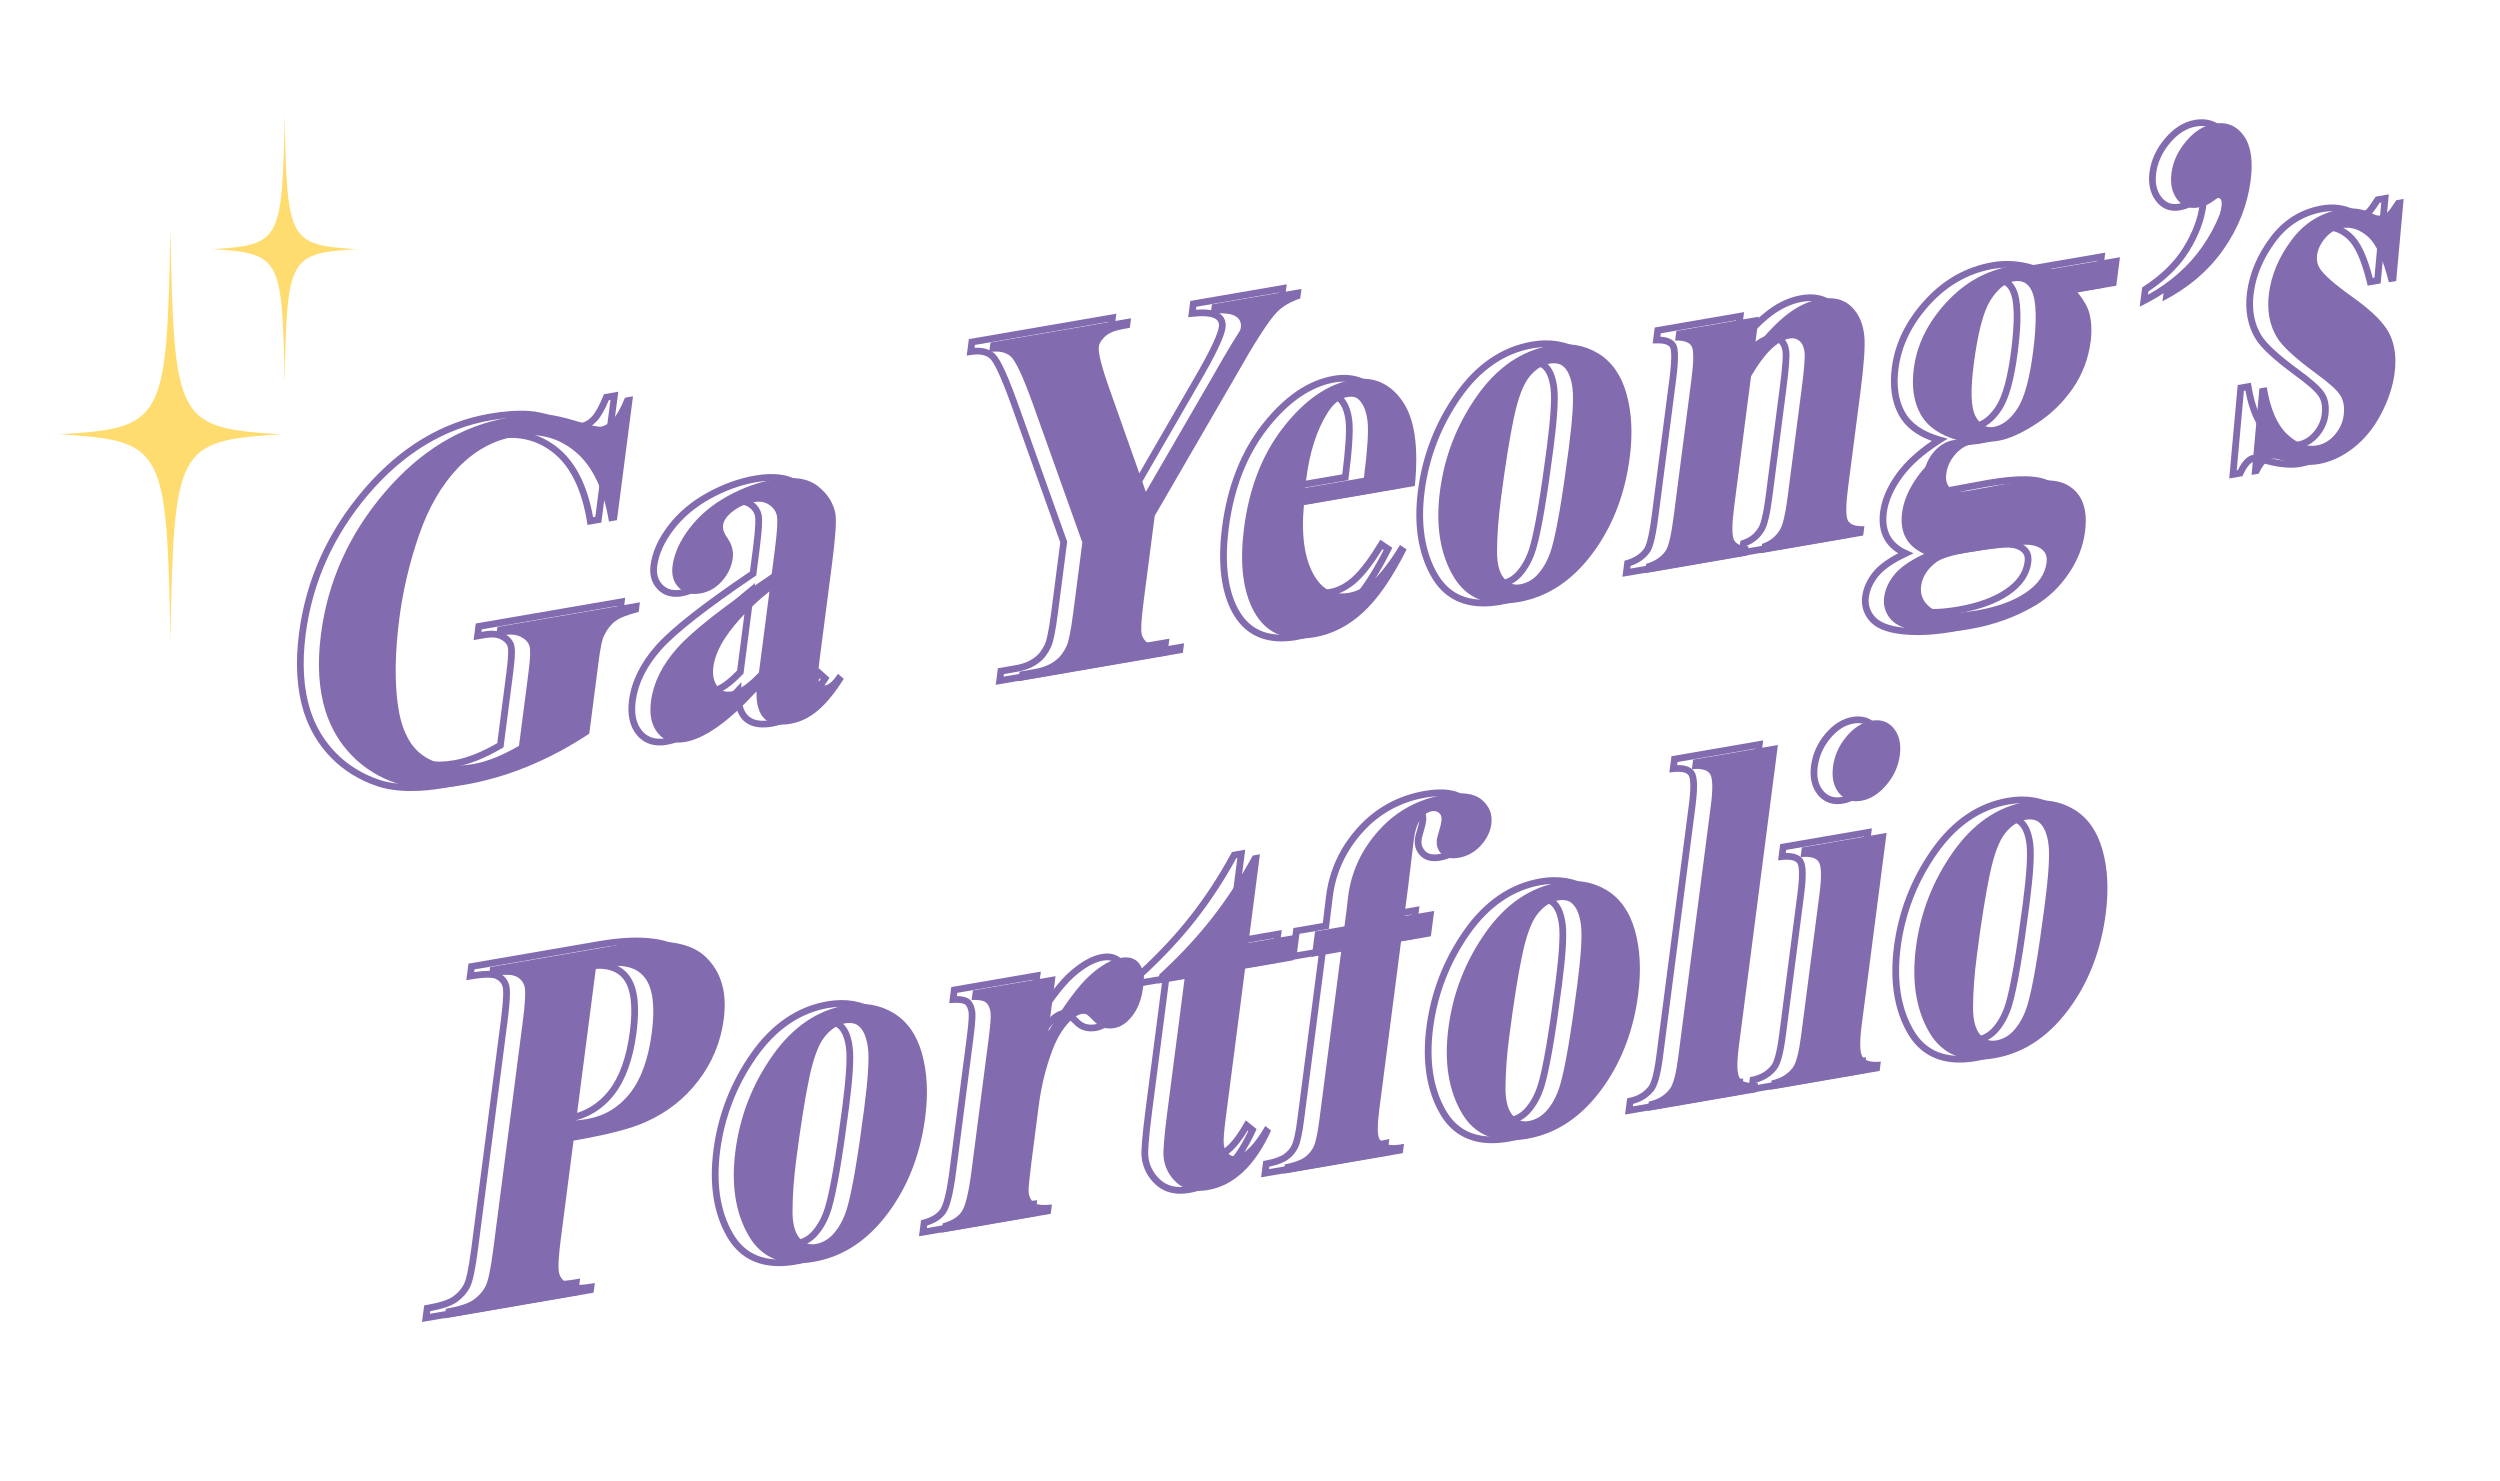<?xml version="1.0" encoding="utf-8"?>
<!-- Generator: Adobe Illustrator 16.0.0, SVG Export Plug-In . SVG Version: 6.00 Build 0)  -->
<!DOCTYPE svg PUBLIC "-//W3C//DTD SVG 1.1//EN" "http://www.w3.org/Graphics/SVG/1.1/DTD/svg11.dtd">
<svg version="1.1" id="Layer_1" xmlns="http://www.w3.org/2000/svg" xmlns:xlink="http://www.w3.org/1999/xlink" x="0px" y="0px"
	 width="371.108px" height="219.833px" viewBox="0 0 371.108 219.833" enable-background="new 0 0 371.108 219.833"
	 xml:space="preserve">
<g>
	<g>
		<path fill="#FFDC70" d="M41.684,64.475c-15.435,0.985-15.862,1.783-16.388,30.64c-0.527-28.856-0.954-29.655-16.389-30.64
			c15.435-0.985,15.862-1.783,16.389-30.64C25.822,62.691,26.249,63.49,41.684,64.475z"/>
	</g>
</g>
<g>
	<g>
		<path fill="#FFDC70" d="M52.942,36.986c-10.066,0.642-10.345,1.163-10.688,19.982c-0.344-18.819-0.622-19.34-10.688-19.982
			c10.066-0.642,10.345-1.163,10.688-19.982C42.597,35.823,42.875,36.344,52.942,36.986z"/>
	</g>
</g>
<g>
	<path fill="#FFDC70" d="M716.762,87.201c-7.46,0.476-7.667,0.862-7.921,14.809c-0.255-13.947-0.461-14.333-7.921-14.809
		c7.46-0.476,7.667-0.862,7.921-14.809C709.095,86.339,709.302,86.725,716.762,87.201z"/>
</g>
<g>
	<path fill="#FFDC70" d="M722.203,73.915c-4.865,0.31-5,0.562-5.166,9.658c-0.166-9.096-0.301-9.348-5.166-9.658
		c4.865-0.311,5-0.562,5.166-9.658C717.203,73.353,717.338,73.604,722.203,73.915z"/>
</g>
<g>
	<g>
		<path fill="#826BAF" d="M93.963,58.832l-2.382,18.385l-1.188,0.205c-0.783-4.777-2.439-8.228-4.967-10.349
			c-2.53-2.121-5.495-2.889-8.897-2.301c-3.254,0.561-6.103,2.123-8.548,4.688c-2.446,2.565-4.372,5.887-5.779,9.965
			c-1.408,4.078-2.378,8.182-2.913,12.31c-0.648,4.999-0.725,9.299-0.228,12.897c0.496,3.601,1.726,6.096,3.691,7.487
			c1.964,1.39,4.455,1.825,7.472,1.306c1.048-0.181,2.142-0.501,3.278-0.961c1.137-0.459,2.317-1.044,3.539-1.758l1.405-10.846
			c0.266-2.05,0.32-3.357,0.163-3.919s-0.573-1.023-1.249-1.383c-0.675-0.359-1.537-0.45-2.586-0.269l-1.123,0.193l0.185-1.423
			l21.154-3.647l-0.184,1.423c-1.622,0.406-2.775,0.86-3.458,1.366c-0.683,0.507-1.254,1.25-1.717,2.232
			c-0.256,0.521-0.506,1.73-0.752,3.628l-1.405,10.846c-2.975,1.967-6.016,3.588-9.119,4.862c-3.106,1.274-6.273,2.191-9.505,2.748
			c-4.131,0.713-7.473,0.631-10.027-0.245c-2.554-0.875-4.733-2.229-6.535-4.062c-1.803-1.833-3.116-4.019-3.937-6.561
			c-1.039-3.279-1.274-7.112-0.706-11.496c1.016-7.847,4.175-14.871,9.478-21.074c5.303-6.203,11.442-9.907,18.419-11.11
			c2.161-0.373,4.082-0.503,5.763-0.392c0.915,0.043,2.364,0.362,4.347,0.96c1.982,0.6,3.168,0.864,3.553,0.799
			c0.6-0.104,1.19-0.463,1.771-1.077c0.582-0.613,1.181-1.689,1.799-3.225L93.963,58.832z"/>
	</g>
	<g>
		<path fill="#826BAF" d="M112.295,102.636c-4.16,4.503-7.697,7.006-10.607,7.507c-1.712,0.295-3.048-0.133-4.008-1.283
			s-1.309-2.738-1.046-4.764c0.355-2.743,1.659-5.381,3.913-7.914c2.252-2.53,6.922-6.188,14.006-10.969l0.469-3.615
			c0.352-2.718,0.45-4.408,0.296-5.071c-0.155-0.661-0.54-1.197-1.157-1.605c-0.617-0.406-1.353-0.537-2.209-0.39
			c-1.392,0.24-2.584,0.811-3.58,1.708c-0.616,0.558-0.964,1.145-1.043,1.759c-0.07,0.539,0.143,1.155,0.64,1.846
			c0.67,0.963,0.938,1.956,0.806,2.982c-0.163,1.256-0.692,2.394-1.587,3.413c-0.896,1.019-1.975,1.638-3.238,1.854
			c-1.348,0.233-2.414-0.059-3.197-0.877c-0.784-0.817-1.09-1.88-0.921-3.188c0.239-1.847,1.078-3.714,2.515-5.604
			c1.437-1.889,3.306-3.471,5.605-4.745c2.299-1.273,4.625-2.113,6.98-2.52c2.845-0.49,5.005-0.154,6.476,1.008
			c1.471,1.163,2.342,2.548,2.616,4.155c0.16,1.024-0.011,3.475-0.512,7.345L121.7,97.63c-0.213,1.642-0.293,2.664-0.241,3.069
			c0.053,0.403,0.172,0.69,0.36,0.857c0.187,0.17,0.419,0.229,0.699,0.181c0.557-0.096,1.185-0.668,1.886-1.716l0.843,0.758
			c-1.317,2.082-2.602,3.65-3.858,4.706c-1.257,1.057-2.612,1.711-4.068,1.962c-1.712,0.295-2.987,0.045-3.826-0.75
			C112.656,105.901,112.257,104.548,112.295,102.636z M112.659,99.828l1.561-12.038c-2.826,2.268-5.004,4.548-6.536,6.842
			c-1.014,1.528-1.613,2.999-1.796,4.409c-0.152,1.179,0.066,2.156,0.656,2.932c0.445,0.6,1.149,0.816,2.112,0.65
			C109.727,102.439,111.061,101.508,112.659,99.828z"/>
	</g>
	<g>
		<path fill="#826BAF" d="M193.194,42.887l-0.184,1.424c-1.465,0.479-2.631,1.168-3.501,2.069c-1.21,1.263-3.281,4.49-6.214,9.684
			L171.41,76.574l-1.635,12.615c-0.349,2.692-0.448,4.345-0.298,4.958c0.152,0.613,0.542,1.11,1.173,1.49
			c0.63,0.38,1.524,0.471,2.679,0.271l2.44-0.421l-0.185,1.423l-24.429,4.213l0.185-1.424l2.279-0.393
			c1.284-0.222,2.335-0.666,3.154-1.334c0.603-0.454,1.121-1.146,1.555-2.073c0.314-0.655,0.642-2.291,0.981-4.906l1.355-10.462
			l-7.345-20.58c-1.462-4.058-2.559-6.407-3.292-7.046c-0.734-0.638-1.794-0.85-3.182-0.636l0.185-1.424l20.865-3.598l-0.185,1.424
			l-0.93,0.159c-1.263,0.218-2.174,0.589-2.733,1.111c-0.56,0.523-0.871,1.028-0.934,1.515c-0.12,0.924,0.436,3.098,1.666,6.52
			l5.627,15.911l9.872-17.08c2.446-4.183,3.75-6.901,3.913-8.157c0.09-0.693-0.113-1.223-0.611-1.587
			c-0.644-0.516-1.932-0.67-3.863-0.462l0.185-1.424L193.194,42.887z"/>
	</g>
	<g>
		<path fill="#826BAF" d="M210.024,72.135l-16.469,2.84c-0.425,4.735,0.146,8.322,1.713,10.759c1.2,1.874,2.839,2.631,4.915,2.273
			c1.284-0.222,2.506-0.852,3.666-1.892c1.159-1.039,2.483-2.778,3.971-5.216l0.982,0.658c-2.142,4.256-4.305,7.379-6.488,9.372
			s-4.569,3.214-7.159,3.659c-4.451,0.769-7.557-0.701-9.314-4.409c-1.412-2.991-1.8-6.934-1.166-11.831
			c0.777-6.001,2.75-11.01,5.917-15.027c3.167-4.019,6.57-6.342,10.208-6.969c3.039-0.523,5.482,0.515,7.333,3.117
			C209.982,62.071,210.612,66.293,210.024,72.135z M202.46,70.919c0.535-4.128,0.714-6.928,0.54-8.403
			c-0.175-1.473-0.608-2.539-1.297-3.197c-0.389-0.385-0.958-0.512-1.707-0.383c-1.113,0.191-2.107,1.003-2.983,2.433
			c-1.559,2.5-2.595,5.736-3.11,9.711l-0.174,1.346L202.46,70.919z"/>
	</g>
	<g>
		<path fill="#826BAF" d="M230.238,51.277c2.611-0.451,4.936-0.063,6.973,1.166c2.038,1.228,3.447,3.229,4.229,6.002
			c0.78,2.773,0.942,5.93,0.483,9.467c-0.661,5.104-2.295,9.558-4.901,13.366c-3.15,4.604-7.025,7.304-11.626,8.097
			c-4.516,0.778-7.747-0.519-9.695-3.894c-1.948-3.374-2.598-7.561-1.951-12.561c0.669-5.154,2.497-9.862,5.487-14.126
			C222.227,54.532,225.894,52.026,230.238,51.277z M230.013,53.985c-1.092,0.188-2.092,0.844-3.001,1.965
			c-0.91,1.123-1.675,3.16-2.299,6.112c-0.623,2.952-1.27,7.019-1.941,12.198c-0.355,2.744-0.538,5.281-0.546,7.614
			c-0.001,1.78,0.323,3.078,0.97,3.894s1.463,1.139,2.448,0.969c0.962-0.166,1.807-0.624,2.532-1.376
			c0.947-1.016,1.661-2.33,2.142-3.941c0.744-2.51,1.595-7.47,2.556-14.881c0.564-4.358,0.749-7.315,0.554-8.875
			c-0.196-1.558-0.642-2.64-1.336-3.248C231.604,53.975,230.912,53.83,230.013,53.985z"/>
	</g>
	<g>
		<path fill="#826BAF" d="M261.077,47.012l-0.603,4.653c1.8-2.265,3.465-3.974,4.996-5.128c1.53-1.154,3.108-1.872,4.735-2.151
			c1.948-0.336,3.479,0.033,4.596,1.105c1.117,1.073,1.764,2.535,1.943,4.384c0.152,1.403-0.04,4.181-0.578,8.334l-1.814,14
			c-0.358,2.77-0.373,4.458-0.044,5.065s1.146,0.888,2.45,0.837l-0.18,1.386l-15.184,2.618l0.18-1.385
			c1.157-0.375,2.043-1.08,2.658-2.113c0.425-0.699,0.803-2.319,1.132-4.857l2.073-16c0.382-2.948,0.526-4.791,0.434-5.526
			c-0.093-0.737-0.342-1.276-0.747-1.62c-0.406-0.344-0.887-0.468-1.443-0.372c-1.841,0.317-3.757,2.189-5.749,5.617l-2.497,19.269
			c-0.349,2.692-0.361,4.361-0.037,5.007c0.324,0.646,1.042,0.962,2.153,0.945l-0.18,1.385l-15.185,2.619l0.18-1.386
			c1.282-0.371,2.244-1.014,2.886-1.926c0.436-0.627,0.835-2.326,1.193-5.095l2.632-20.308c0.352-2.717,0.363-4.373,0.033-4.969
			c-0.332-0.594-1.148-0.88-2.448-0.856l0.184-1.423L261.077,47.012z"/>
	</g>
	<g>
		<path fill="#826BAF" d="M304.583,39.924l10.112-1.744l-0.548,4.23l-5.747,0.991c0.886,1.076,1.466,2.091,1.739,3.047
			c0.334,1.295,0.403,2.7,0.208,4.213c-0.333,2.564-1.213,4.891-2.646,6.979c-1.432,2.09-3.239,3.844-5.42,5.26
			c-2.182,1.417-4.064,2.261-5.647,2.534c-0.129,0.022-1.404,0.18-3.828,0.473c-0.963,0.166-1.82,0.684-2.57,1.552
			c-0.751,0.87-1.193,1.829-1.33,2.88c-0.12,0.924,0.076,1.63,0.588,2.117c0.512,0.489,1.432,0.618,2.758,0.39l5.563-1.035
			c4.495-0.773,7.51-0.717,9.048,0.17c2.206,1.224,3.087,3.541,2.646,6.951c-0.282,2.179-1.096,4.256-2.439,6.229
			c-1.344,1.975-2.98,3.541-4.909,4.701c-2.923,1.732-6.183,2.908-9.777,3.529c-2.697,0.465-5.117,0.573-7.262,0.33
			c-2.145-0.245-3.625-0.842-4.444-1.791c-0.818-0.949-1.147-2.038-0.988-3.269c0.153-1.181,0.659-2.302,1.519-3.364
			c0.859-1.064,2.336-2.09,4.432-3.077c-2.57-1.162-3.665-3.203-3.286-6.126c0.229-1.771,1.018-3.585,2.368-5.448
			c1.351-1.861,3.336-3.62,5.957-5.275c-2.705-0.761-4.566-2.058-5.584-3.888c-1.018-1.829-1.353-4.091-1.004-6.783
			c0.456-3.512,2.048-6.765,4.779-9.754c2.73-2.991,5.979-4.811,9.745-5.459C300.604,39.144,302.594,39.289,304.583,39.924z
			 M291.843,82.053c-2.183,0.377-3.655,0.843-4.418,1.402c-1.323,1.004-2.073,2.186-2.249,3.546
			c-0.169,1.307,0.308,2.384,1.434,3.23c1.124,0.846,3.431,0.969,6.919,0.367c2.975-0.514,5.375-1.391,7.199-2.633
			c1.824-1.242,2.848-2.722,3.07-4.439c0.083-0.642-0.008-1.152-0.272-1.532c-0.479-0.669-1.282-1.045-2.413-1.126
			C299.983,80.786,296.893,81.183,291.843,82.053z M298.915,41.766c-1.242,0.214-2.388,1.145-3.438,2.792
			c-1.051,1.647-1.882,4.831-2.493,9.549c-0.495,3.821-0.412,6.369,0.25,7.646c0.661,1.277,1.569,1.816,2.725,1.617
			c1.284-0.222,2.445-1.111,3.484-2.669c1.039-1.557,1.823-4.375,2.352-8.452c0.594-4.589,0.518-7.635-0.229-9.136
			C301.039,42.001,300.156,41.552,298.915,41.766z"/>
	</g>
	<g>
		<path fill="#826BAF" d="M321.002,44.726l0.219-1.692c2.648-1.711,4.667-3.682,6.055-5.913c1.388-2.232,2.221-4.426,2.5-6.58
			c0.053-0.409,0.02-0.718-0.101-0.923c-0.123-0.178-0.26-0.255-0.409-0.229c-0.128,0.022-0.332,0.146-0.613,0.369
			c-0.677,0.543-1.476,0.894-2.396,1.052c-1.262,0.218-2.282-0.182-3.061-1.201c-0.777-1.019-1.063-2.323-0.857-3.913
			c0.219-1.692,0.946-3.271,2.184-4.738c1.235-1.467,2.613-2.331,4.133-2.593c1.841-0.317,3.303,0.263,4.387,1.743
			c1.085,1.48,1.436,3.708,1.049,6.682c-0.475,3.667-1.823,7.083-4.042,10.248C327.828,40.202,324.813,42.766,321.002,44.726z"/>
	</g>
	<g>
		<path fill="#826BAF" d="M356.804,29.526l-1.108,12.187l-1.091,0.188c-0.834-3.415-1.865-5.67-3.095-6.761
			c-1.229-1.092-2.539-1.518-3.929-1.278c-0.878,0.151-1.672,0.634-2.384,1.445c-0.712,0.813-1.128,1.68-1.248,2.604
			c-0.089,0.691,0.037,1.321,0.383,1.889c0.548,0.934,2.23,2.405,5.046,4.413c2.814,2.01,4.604,3.818,5.368,5.429
			c0.766,1.61,1.004,3.52,0.718,5.724c-0.259,1.999-0.93,4.032-2.014,6.1c-1.083,2.067-2.453,3.745-4.104,5.032
			c-1.652,1.287-3.398,2.09-5.239,2.407c-1.434,0.248-3.279,0.039-5.537-0.624c-0.605-0.171-1.026-0.236-1.261-0.196
			c-0.707,0.122-1.379,0.864-2.015,2.228l-1.06,0.183l1.161-12.834l1.091-0.188c0.524,3.218,1.518,5.528,2.978,6.932
			c1.46,1.402,2.94,1.975,4.438,1.717c1.028-0.178,1.916-0.7,2.667-1.57c0.75-0.867,1.196-1.842,1.335-2.918
			c0.16-1.231-0.024-2.238-0.549-3.026c-0.525-0.786-1.784-1.898-3.773-3.335c-2.922-2.153-4.771-3.864-5.549-5.135
			c-1.14-1.857-1.546-4.058-1.216-6.597c0.359-2.769,1.481-5.412,3.366-7.931c1.885-2.518,4.336-4.038,7.354-4.559
			c1.627-0.279,3.139-0.077,4.535,0.609c0.528,0.285,0.974,0.396,1.338,0.333c0.385-0.065,0.708-0.216,0.968-0.448
			c0.26-0.233,0.706-0.842,1.335-1.828L356.804,29.526z"/>
	</g>
	<g>
		<path fill="#826BAF" d="M85.138,169.315l-1.874,14.462c-0.366,2.821-0.451,4.572-0.257,5.252c0.194,0.681,0.632,1.176,1.314,1.484
			c0.681,0.31,2.006,0.293,3.976-0.047l-0.185,1.424l-22.118,3.813l0.184-1.423c2.012-0.348,3.404-0.807,4.18-1.38
			c0.775-0.571,1.354-1.241,1.736-2.01c0.382-0.767,0.755-2.562,1.121-5.381l4.386-33.847c0.365-2.819,0.451-4.571,0.257-5.252
			c-0.194-0.681-0.627-1.176-1.298-1.486c-0.671-0.312-2.001-0.295-3.993,0.049l0.185-1.423l18.972-3.271
			c6.25-1.078,10.561-0.518,12.933,1.681s3.3,5.296,2.782,9.296c-0.439,3.385-1.692,6.435-3.759,9.146
			c-2.067,2.714-4.698,4.772-7.892,6.175C93.631,167.551,90.082,168.463,85.138,169.315z M88.447,143.778l-2.92,22.537
			c0.699-0.069,1.231-0.136,1.594-0.199c2.612-0.45,4.744-1.727,6.398-3.83c1.653-2.102,2.732-5.102,3.237-8.999
			c0.501-3.871,0.162-6.582-1.018-8.134c-1.18-1.551-3.172-2.085-5.975-1.603L88.447,143.778z"/>
	</g>
	<g>
		<path fill="#826BAF" d="M125.656,149.206c2.611-0.449,4.935-0.062,6.973,1.166c2.038,1.229,3.447,3.229,4.229,6.002
			c0.78,2.774,0.942,5.93,0.483,9.468c-0.661,5.103-2.295,9.559-4.902,13.366c-3.149,4.604-7.024,7.303-11.625,8.097
			c-4.516,0.778-7.748-0.519-9.695-3.895c-1.948-3.373-2.598-7.561-1.95-12.56c0.668-5.154,2.496-9.862,5.486-14.126
			C117.645,152.462,121.311,149.955,125.656,149.206z M125.431,151.914c-1.092,0.189-2.092,0.845-3.001,1.966
			c-0.909,1.122-1.675,3.16-2.298,6.111c-0.624,2.953-1.27,7.02-1.941,12.198c-0.356,2.745-0.539,5.282-0.547,7.614
			c-0.001,1.781,0.323,3.078,0.97,3.894c0.648,0.816,1.463,1.14,2.448,0.97c0.963-0.166,1.807-0.624,2.532-1.377
			c0.948-1.015,1.661-2.329,2.142-3.94c0.744-2.51,1.596-7.47,2.556-14.88c0.565-4.359,0.75-7.316,0.554-8.877
			c-0.196-1.557-0.642-2.64-1.337-3.246C127.021,151.904,126.329,151.76,125.431,151.914z"/>
	</g>
	<g>
		<path fill="#826BAF" d="M156.687,144.908l-1.056,8.153c2.471-4.06,4.535-6.828,6.191-8.307c1.655-1.475,3.179-2.333,4.57-2.573
			c1.198-0.207,2.099,0.071,2.701,0.832c0.603,0.761,0.799,1.948,0.589,3.564c-0.222,1.718-0.743,3.111-1.562,4.179
			c-0.818,1.07-1.719,1.688-2.704,1.858c-1.134,0.195-2.062-0.07-2.784-0.799c-0.721-0.727-1.151-1.129-1.288-1.207
			c-0.193-0.116-0.43-0.15-0.708-0.104c-0.621,0.107-1.246,0.492-1.875,1.151c-0.992,1.022-1.815,2.381-2.474,4.073
			c-1.008,2.606-1.705,5.407-2.094,8.408l-1.071,8.27l-0.247,2.148c-0.19,1.461-0.236,2.384-0.139,2.769
			c0.167,0.647,0.481,1.089,0.942,1.323c0.462,0.232,1.287,0.285,2.475,0.155l-0.179,1.384l-16.211,2.796l0.179-1.384
			c1.322-0.354,2.26-0.935,2.815-1.745s1.036-2.779,1.441-5.908l2.576-19.885c0.266-2.05,0.349-3.343,0.251-3.878
			c-0.121-0.681-0.363-1.152-0.727-1.416c-0.363-0.263-1.051-0.37-2.061-0.322l0.184-1.423L156.687,144.908z"/>
	</g>
	<g>
		<path fill="#826BAF" d="M187.025,126.816l-1.704,13.154l7.126-1.229l-0.494,3.809l-7.127,1.229l-2.875,22.191
			c-0.27,2.077-0.363,3.403-0.28,3.979c0.083,0.574,0.303,1.014,0.662,1.314c0.357,0.302,0.708,0.423,1.051,0.364
			c1.391-0.24,2.871-1.736,4.442-4.489l0.853,0.681c-2.372,5.222-5.505,8.169-9.4,8.841c-1.905,0.328-3.433-0.029-4.585-1.071
			c-1.151-1.042-1.808-2.314-1.969-3.815c-0.101-0.834,0.098-3.176,0.596-7.021l2.517-19.423l-3.917,0.675l0.174-1.346
			c2.993-2.746,5.599-5.539,7.818-8.38c2.219-2.839,4.236-5.932,6.051-9.277L187.025,126.816z"/>
	</g>
	<g>
		<path fill="#826BAF" d="M207.978,139.749l-3.234,24.961c-0.313,2.409-0.295,3.885,0.054,4.427c0.563,0.831,1.769,1.05,3.619,0.655
			l-0.18,1.385l-17.688,3.05l0.18-1.385c1.351-0.257,2.333-0.608,2.945-1.053c0.612-0.444,1.065-0.992,1.359-1.645
			c0.293-0.652,0.566-1.952,0.818-3.902l3.235-24.96l-4.366,0.753l0.488-3.77l4.366-0.752l0.344-2.655l0.202-1.802
			c0.479-3.692,2.006-6.964,4.583-9.815c2.576-2.85,5.791-4.607,9.643-5.271c2.633-0.454,4.509-0.2,5.63,0.759
			c1.12,0.961,1.587,2.158,1.401,3.594c-0.149,1.153-0.675,2.222-1.577,3.205c-0.901,0.982-2.004,1.587-3.31,1.812
			c-1.113,0.191-1.95-0.002-2.513-0.583c-0.564-0.578-0.79-1.292-0.681-2.138c0.03-0.231,0.156-0.717,0.377-1.457
			c0.141-0.449,0.237-0.867,0.288-1.252c0.069-0.538-0.008-0.914-0.23-1.126c-0.294-0.326-0.686-0.445-1.178-0.361
			c-0.621,0.107-1.18,0.505-1.677,1.192c-0.497,0.687-0.833,1.71-1.01,3.067l-0.809,6.722l-0.593,4.576l4.431-0.764l-0.489,3.769
			L207.978,139.749z"/>
	</g>
	<g>
		<path fill="#826BAF" d="M231.494,130.956c2.611-0.45,4.936-0.062,6.973,1.166c2.038,1.229,3.447,3.229,4.229,6.001
			c0.78,2.774,0.942,5.93,0.484,9.468c-0.661,5.104-2.296,9.559-4.902,13.366c-3.149,4.605-7.025,7.304-11.626,8.097
			c-4.515,0.778-7.747-0.519-9.695-3.893c-1.948-3.374-2.598-7.563-1.95-12.562c0.668-5.153,2.496-9.861,5.486-14.125
			C223.482,134.212,227.148,131.705,231.494,130.956z M231.27,133.664c-1.092,0.188-2.093,0.844-3.001,1.966
			c-0.91,1.122-1.676,3.159-2.299,6.11c-0.624,2.954-1.27,7.021-1.941,12.198c-0.356,2.745-0.539,5.282-0.547,7.616
			c0,1.78,0.323,3.078,0.971,3.894s1.463,1.138,2.448,0.969c0.963-0.166,1.807-0.625,2.532-1.378
			c0.948-1.014,1.662-2.328,2.143-3.94c0.743-2.51,1.595-7.469,2.555-14.88c0.565-4.358,0.75-7.316,0.554-8.875
			c-0.196-1.558-0.642-2.641-1.337-3.248C232.86,133.653,232.168,133.509,231.27,133.664z"/>
	</g>
	<g>
		<path fill="#826BAF" d="M263.917,110.587l-5.791,44.692c-0.329,2.538-0.293,4.118,0.107,4.738s1.312,0.858,2.732,0.713
			l-0.18,1.385l-16.211,2.796l0.179-1.386c1.333-0.279,2.378-0.91,3.133-1.893c0.503-0.664,0.921-2.266,1.25-4.804l4.824-37.229
			c0.325-2.513,0.288-4.079-0.113-4.7c-0.401-0.62-1.301-0.86-2.7-0.719l0.185-1.423L263.917,110.587z"/>
	</g>
	<g>
		<path fill="#826BAF" d="M280.053,123.636l-3.693,28.499c-0.328,2.538-0.293,4.118,0.108,4.738c0.4,0.621,1.312,0.858,2.731,0.714
			l-0.179,1.384l-16.211,2.796l0.179-1.386c1.333-0.279,2.378-0.91,3.133-1.893c0.504-0.664,0.921-2.266,1.25-4.804l2.722-21
			c0.329-2.538,0.292-4.116-0.108-4.737c-0.401-0.62-1.302-0.858-2.7-0.719l0.185-1.424L280.053,123.636z M277.816,106.987
			c1.391-0.24,2.493,0.141,3.304,1.142c0.813,1,1.112,2.321,0.899,3.962c-0.213,1.642-0.881,3.122-2.005,4.444
			c-1.123,1.322-2.37,2.102-3.738,2.337c-1.37,0.236-2.462-0.14-3.275-1.127c-0.813-0.988-1.114-2.303-0.901-3.944
			c0.213-1.641,0.876-3.127,1.99-4.46C275.204,108.009,276.446,107.224,277.816,106.987z"/>
	</g>
	<g>
		<path fill="#826BAF" d="M300.897,118.988c2.611-0.45,4.935-0.062,6.974,1.166c2.038,1.228,3.446,3.229,4.228,6.002
			c0.78,2.773,0.942,5.929,0.484,9.468c-0.662,5.102-2.295,9.558-4.902,13.366c-3.149,4.604-7.024,7.303-11.626,8.097
			c-4.516,0.778-7.747-0.52-9.695-3.895c-1.947-3.373-2.598-7.561-1.95-12.561c0.667-5.154,2.496-9.861,5.486-14.125
			C292.886,122.244,296.553,119.737,300.897,118.988z M300.672,121.696c-1.091,0.188-2.092,0.845-3.001,1.966
			c-0.909,1.122-1.675,3.16-2.298,6.111c-0.623,2.953-1.271,7.02-1.941,12.198c-0.355,2.744-0.538,5.282-0.548,7.614
			c-0.001,1.781,0.323,3.079,0.971,3.894c0.647,0.816,1.463,1.14,2.448,0.97c0.963-0.167,1.807-0.624,2.533-1.377
			c0.947-1.016,1.662-2.329,2.143-3.942c0.743-2.509,1.596-7.469,2.556-14.879c0.565-4.358,0.749-7.317,0.554-8.876
			c-0.196-1.558-0.641-2.64-1.336-3.248C302.263,121.686,301.571,121.541,300.672,121.696z"/>
	</g>
</g>
<g>
	<g>
		<path fill="#826BAF" d="M61.003,117.425c-1.934,0-3.652-0.253-5.106-0.751c-2.616-0.896-4.88-2.304-6.729-4.184
			c-1.851-1.881-3.215-4.155-4.056-6.757c-1.058-3.337-1.302-7.277-0.726-11.714c1.024-7.907,4.251-15.085,9.593-21.334
			c5.356-6.266,11.653-10.061,18.714-11.278c2.191-0.378,4.169-0.512,5.881-0.398c0.958,0.045,2.419,0.366,4.458,0.98
			c2.265,0.685,3.021,0.787,3.271,0.787c0.541-0.087,1.043-0.399,1.546-0.931c0.534-0.562,1.105-1.594,1.699-3.068l0.104-0.258
			l2.13-0.368l-2.517,19.423l-2.048,0.354l-0.082-0.498c-0.759-4.634-2.373-8.015-4.795-10.047
			c-2.405-2.016-5.254-2.749-8.491-2.191c-3.13,0.539-5.913,2.067-8.271,4.541c-2.384,2.5-4.291,5.792-5.668,9.783
			c-1.39,4.025-2.362,8.134-2.89,12.211c-0.64,4.933-0.717,9.227-0.229,12.765c0.474,3.441,1.646,5.846,3.485,7.147
			c1.843,1.305,4.231,1.714,7.098,1.221c1.009-0.174,2.078-0.487,3.176-0.932c1.049-0.423,2.146-0.962,3.262-1.604l1.373-10.601
			c0.336-2.589,0.255-3.442,0.178-3.72c-0.12-0.429-0.448-0.781-1.002-1.076c-0.574-0.306-1.34-0.38-2.266-0.217l-1.792,0.309
			l0.319-2.461l22.185-3.825l-0.314,2.433l-0.331,0.083c-1.554,0.389-2.658,0.821-3.281,1.283c-0.612,0.454-1.138,1.142-1.563,2.043
			c-0.162,0.329-0.412,1.192-0.709,3.479l-1.435,11.072l-0.19,0.126c-2.987,1.975-6.084,3.626-9.205,4.908
			c-3.13,1.284-6.363,2.219-9.61,2.778C64.299,117.262,62.56,117.425,61.003,117.425z M77.339,61.968
			c-1.345,0-2.852,0.142-4.477,0.423c-6.825,1.177-12.923,4.858-18.124,10.942c-5.213,6.099-8.363,13.102-9.361,20.813
			c-0.557,4.292-0.326,8.087,0.687,11.281c0.792,2.45,2.076,4.591,3.817,6.361c1.74,1.769,3.873,3.094,6.341,3.939
			c2.461,0.844,5.757,0.919,9.78,0.226c3.175-0.547,6.337-1.461,9.4-2.718c2.995-1.23,5.969-2.808,8.843-4.691l1.375-10.619
			c0.26-2,0.514-3.202,0.8-3.784c0.492-1.044,1.121-1.859,1.868-2.413c0.691-0.512,1.773-0.96,3.303-1.365l0.054-0.415l-20.124,3.47
			l-0.05,0.385l0.455-0.078c1.155-0.2,2.132-0.091,2.906,0.32c0.797,0.424,1.3,0.992,1.496,1.689
			c0.113,0.403,0.221,1.269-0.148,4.118l-1.437,11.089l-0.212,0.124c-1.231,0.72-2.444,1.322-3.604,1.79
			c-1.164,0.471-2.301,0.804-3.38,0.99c-3.139,0.542-5.78,0.071-7.846-1.39c-2.074-1.468-3.385-4.102-3.897-7.827
			c-0.5-3.625-0.424-8.009,0.227-13.03c0.537-4.144,1.525-8.319,2.937-12.408c1.424-4.128,3.406-7.542,5.89-10.147
			c2.509-2.632,5.479-4.26,8.825-4.836c3.53-0.612,6.669,0.203,9.303,2.41c2.521,2.115,4.22,5.53,5.054,10.154l0.332-0.058
			l2.248-17.347l-0.247,0.043c-0.612,1.473-1.2,2.497-1.794,3.123c-0.654,0.691-1.344,1.104-2.049,1.226
			c-0.458,0.081-1.646-0.167-3.782-0.813c-1.932-0.582-3.354-0.898-4.226-0.939C78.13,61.98,77.741,61.968,77.339,61.968z"/>
	</g>
	<g>
		<path fill="#826BAF" d="M97.922,110.659c-1.39,0-2.531-0.522-3.391-1.553c-1.048-1.256-1.438-2.988-1.158-5.148
			c0.367-2.832,1.725-5.585,4.035-8.182c2.25-2.527,6.93-6.202,13.913-10.924l0.439-3.392c0.427-3.293,0.401-4.479,0.305-4.894
			c-0.126-0.538-0.436-0.964-0.946-1.302c-0.514-0.338-1.125-0.439-1.848-0.314c-1.288,0.223-2.409,0.756-3.33,1.587
			c-0.522,0.473-0.819,0.961-0.882,1.451c-0.053,0.408,0.132,0.909,0.549,1.49c0.745,1.07,1.044,2.191,0.896,3.338
			c-0.176,1.351-0.75,2.588-1.708,3.679c-0.971,1.103-2.158,1.782-3.529,2.017c-1.51,0.263-2.745-0.086-3.643-1.024
			c-0.889-0.927-1.245-2.138-1.055-3.598c0.249-1.924,1.128-3.89,2.613-5.843c1.473-1.936,3.411-3.577,5.761-4.88
			c2.338-1.294,4.739-2.161,7.137-2.575c2.982-0.513,5.291-0.141,6.871,1.108c1.563,1.236,2.505,2.738,2.798,4.463
			c0.17,1.088,0.003,3.537-0.509,7.493l-1.81,13.962c-0.27,2.085-0.267,2.738-0.241,2.941c0.05,0.381,0.153,0.509,0.196,0.547
			c0.057,0.051,0.109,0.071,0.187,0.071c0.328-0.049,0.839-0.297,1.65-1.51l0.321-0.479l1.586,1.425l-0.226,0.357
			c-1.338,2.117-2.67,3.739-3.958,4.822c-1.32,1.11-2.769,1.807-4.305,2.072c-1.873,0.322-3.301,0.024-4.254-0.88
			c-0.742-0.704-1.182-1.78-1.315-3.208c-3.913,4.07-7.211,6.292-10.063,6.783C98.632,110.626,98.267,110.659,97.922,110.659z
			 M109.843,73.899c0.678,0,1.293,0.179,1.828,0.531c0.724,0.479,1.185,1.121,1.369,1.909c0.108,0.466,0.197,1.517-0.287,5.25
			l-0.498,3.839l-0.187,0.126c-7.018,4.736-11.698,8.399-13.912,10.887c-2.175,2.444-3.45,5.017-3.791,7.646
			c-0.243,1.872,0.071,3.345,0.934,4.379c0.847,1.014,2.002,1.375,3.539,1.111c2.787-0.48,6.26-2.954,10.325-7.354l0.893-0.967
			l-0.026,1.316c-0.035,1.757,0.316,2.999,1.044,3.689c0.722,0.684,1.846,0.887,3.396,0.62c1.359-0.234,2.648-0.857,3.831-1.852
			c1.138-0.957,2.324-2.38,3.529-4.235l-0.109-0.099c-0.661,0.878-1.281,1.358-1.884,1.461c-0.446,0.075-0.824-0.034-1.12-0.303
			c-0.278-0.247-0.449-0.629-0.519-1.163c-0.037-0.291-0.052-0.937,0.241-3.199l1.81-13.962c0.493-3.807,0.666-6.23,0.514-7.203
			c-0.253-1.489-1.049-2.747-2.432-3.84c-1.347-1.064-3.4-1.368-6.081-0.907c-2.288,0.395-4.583,1.224-6.823,2.464
			c-2.228,1.234-4.061,2.786-5.449,4.61c-1.377,1.812-2.191,3.618-2.417,5.366c-0.151,1.161,0.106,2.069,0.786,2.777
			c0.668,0.699,1.571,0.936,2.751,0.73c1.157-0.199,2.121-0.752,2.948-1.692c0.824-0.939,1.318-1.998,1.467-3.147
			c0.117-0.906-0.119-1.767-0.721-2.632c-0.566-0.787-0.812-1.528-0.725-2.196c0.095-0.732,0.5-1.427,1.204-2.065
			c1.064-0.959,2.353-1.575,3.83-1.83C109.358,73.92,109.605,73.899,109.843,73.899z M105.302,103.104L105.302,103.104
			c-0.83,0-1.477-0.305-1.924-0.906c-0.666-0.876-0.92-1.985-0.751-3.294c0.192-1.481,0.823-3.037,1.875-4.622
			c1.553-2.327,3.787-4.667,6.639-6.956l0.968-0.777l-1.741,13.431l-0.112,0.119c-1.69,1.776-3.09,2.739-4.28,2.943
			C105.738,103.083,105.513,103.104,105.302,103.104z M110.796,88.909c-2.311,1.965-4.145,3.956-5.461,5.927
			c-0.966,1.455-1.543,2.867-1.716,4.196c-0.136,1.053,0.047,1.892,0.559,2.564c0.258,0.348,0.614,0.507,1.125,0.507l0,0
			c0.158,0,0.326-0.016,0.505-0.047c0.933-0.16,2.148-1.011,3.613-2.529L110.796,88.909z"/>
	</g>
	<g>
		<path fill="#826BAF" d="M147.809,101.658l0.319-2.462l2.643-0.455c1.192-0.206,2.176-0.619,2.923-1.229
			c0.549-0.414,1.021-1.048,1.418-1.897c0.202-0.421,0.527-1.584,0.938-4.759l1.34-10.343l-7.304-20.467
			c-1.776-4.93-2.693-6.439-3.15-6.837c-0.621-0.539-1.538-0.709-2.777-0.519l-0.658,0.102l0.318-2.45l21.896-3.775l-0.319,2.462
			l-1.294,0.221c-1.158,0.2-1.992,0.531-2.477,0.984c-0.47,0.439-0.732,0.848-0.779,1.214c-0.075,0.578,0.149,2.138,1.641,6.286
			l5.267,14.891l9.329-16.141c2.991-5.114,3.744-7.158,3.85-7.972c0.086-0.67-0.193-0.959-0.411-1.119
			c-0.269-0.214-0.828-0.455-2.063-0.455c-0.428,0-0.917,0.029-1.451,0.086l-0.631,0.068l0.314-2.419l14.321-2.47l-0.311,2.409
			l-0.3,0.098c-1.378,0.451-2.488,1.104-3.296,1.941c-1.175,1.226-3.24,4.45-6.138,9.583l-11.837,20.429l-1.622,12.516
			c-0.422,3.262-0.4,4.397-0.308,4.774c0.12,0.483,0.429,0.87,0.945,1.181c0.519,0.313,1.313,0.384,2.336,0.207l3.108-0.536
			l-0.32,2.461L147.809,101.658z M149.025,100.057l-0.05,0.386l23.397-4.035l0.05-0.385l-1.771,0.306
			c-1.276,0.221-2.289,0.106-3.022-0.336c-0.745-0.448-1.216-1.053-1.4-1.798c-0.106-0.434-0.192-1.438,0.287-5.143l1.698-12.801
			l11.885-20.511c2.978-5.273,5.035-8.474,6.286-9.779c0.863-0.895,2.008-1.599,3.406-2.096l0.058-0.443l-12.26,2.114l-0.057,0.439
			c1.756-0.126,2.915,0.077,3.6,0.626c0.432,0.315,0.937,0.938,0.794,2.042c-0.174,1.336-1.475,4.065-3.977,8.345l-10.413,18.017
			l-5.989-16.934c-1.69-4.7-1.774-6.104-1.691-6.75c0.078-0.603,0.444-1.214,1.089-1.816c0.639-0.597,1.617-1.002,2.99-1.239
			l0.567-0.097l0.05-0.385l-19.834,3.42l-0.055,0.427c1.234-0.079,2.21,0.198,2.932,0.825c0.514,0.448,1.429,1.687,3.435,7.254
			l7.386,20.695l-1.371,10.581c-0.349,2.692-0.685,4.346-1.026,5.058c-0.465,0.994-1.04,1.754-1.705,2.256
			c-0.867,0.708-2.006,1.192-3.37,1.427L149.025,100.057z"/>
	</g>
	<g>
		<path fill="#826BAF" d="M190.219,95.213c-3.499,0-6.054-1.646-7.593-4.893c-1.447-3.065-1.854-7.139-1.21-12.11
			c0.786-6.063,2.811-11.202,6.021-15.272c3.231-4.1,6.769-6.506,10.516-7.152c3.223-0.557,5.869,0.568,7.825,3.32
			c1.912,2.69,2.578,7.066,1.98,13.005l-0.038,0.378l-16.462,2.839c-0.35,4.413,0.211,7.796,1.668,10.061
			c0.918,1.434,2.072,2.13,3.529,2.13l0,0c0.281,0,0.577-0.026,0.88-0.079c1.185-0.205,2.335-0.8,3.417-1.771
			c1.119-1.003,2.423-2.72,3.878-5.104l0.271-0.445l1.783,1.194l-0.198,0.394c-2.159,4.289-4.378,7.491-6.598,9.517
			c-2.246,2.051-4.739,3.323-7.411,3.783C191.689,95.144,190.929,95.213,190.219,95.213z M199.515,56.647
			c-0.445,0-0.914,0.042-1.393,0.124c-3.496,0.603-6.827,2.885-9.901,6.786c-3.096,3.927-5.052,8.9-5.813,14.782
			c-0.619,4.778-0.241,8.665,1.122,11.553c1.667,3.516,4.546,4.86,8.777,4.13c2.48-0.427,4.804-1.616,6.907-3.536
			c2.061-1.882,4.139-4.853,6.178-8.834l-0.183-0.123c-1.398,2.24-2.672,3.881-3.79,4.884c-1.225,1.098-2.542,1.775-3.915,2.012
			c-0.359,0.062-0.712,0.093-1.049,0.093c0,0,0,0,0,0c-1.8,0-3.271-0.872-4.371-2.59c-1.622-2.52-2.224-6.246-1.791-11.073
			l0.035-0.382l16.471-2.84c0.509-5.497-0.108-9.516-1.837-11.948C203.509,57.641,201.727,56.647,199.515,56.647z M190.381,72.959
			l0.261-2.018c0.522-4.028,1.593-7.363,3.182-9.911c0.948-1.548,2.067-2.445,3.322-2.661c0.935-0.161,1.639,0.021,2.144,0.52
			c0.766,0.732,1.253,1.91,1.442,3.494c0.181,1.534,0.004,4.323-0.541,8.527l-0.047,0.366L190.381,72.959z M197.763,59.313
			c-0.139,0-0.288,0.014-0.446,0.042c-0.959,0.165-1.848,0.906-2.642,2.201c-1.515,2.429-2.537,5.629-3.041,9.514l-0.087,0.673
			l7.7-1.328c0.49-3.866,0.656-6.527,0.492-7.915c-0.16-1.347-0.546-2.321-1.146-2.895
			C198.392,59.407,198.123,59.313,197.763,59.313z"/>
	</g>
	<g>
		<path fill="#826BAF" d="M220.227,90.02c-3.454,0-6.052-1.468-7.723-4.362c-1.995-3.455-2.672-7.787-2.014-12.875
			c0.677-5.212,2.552-10.04,5.574-14.349c3.054-4.356,6.865-6.954,11.325-7.723c2.719-0.471,5.185-0.054,7.316,1.23
			c2.14,1.289,3.638,3.407,4.452,6.294c0.795,2.828,0.963,6.08,0.497,9.667c-0.668,5.157-2.345,9.727-4.984,13.584
			c-3.214,4.699-7.236,7.494-11.954,8.307C221.846,89.944,221.008,90.02,220.227,90.02z M229.516,51.522
			c-0.628,0-1.287,0.059-1.957,0.174c-4.188,0.722-7.781,3.182-10.677,7.312c-2.928,4.175-4.745,8.853-5.401,13.903
			c-0.63,4.865,0.005,8.985,1.888,12.246c1.849,3.204,4.859,4.396,9.177,3.651c4.441-0.766,8.242-3.419,11.298-7.886
			c2.549-3.726,4.17-8.149,4.818-13.148c0.448-3.452,0.291-6.57-0.468-9.267c-0.743-2.634-2.09-4.555-4.005-5.709
			C232.785,51.951,231.212,51.522,229.516,51.522z M222.385,87.208L222.385,87.208c-0.923,0-1.712-0.404-2.346-1.202
			c-0.727-0.916-1.08-2.291-1.079-4.205c0.009-2.339,0.194-4.922,0.55-7.678c0.67-5.171,1.326-9.289,1.948-12.237
			c0.647-3.06,1.432-5.129,2.4-6.324c0.983-1.213,2.095-1.934,3.305-2.143c1.071-0.185,1.896,0.007,2.499,0.553
			c0.792,0.693,1.283,1.858,1.497,3.556c0.203,1.616,0.021,4.561-0.554,9.002c-0.961,7.408-1.826,12.44-2.573,14.958
			c-0.501,1.681-1.261,3.073-2.256,4.14c-0.803,0.832-1.747,1.344-2.813,1.528C222.766,87.19,222.573,87.208,222.385,87.208z
			 M227.906,54.351c-0.179,0-0.369,0.018-0.572,0.053c-0.964,0.167-1.871,0.768-2.697,1.787c-0.854,1.054-1.594,3.04-2.199,5.901
			c-0.617,2.923-1.268,7.014-1.935,12.159c-0.352,2.714-0.534,5.255-0.542,7.552c-0.001,1.654,0.289,2.859,0.862,3.581
			c0.44,0.554,0.951,0.824,1.563,0.824l0,0c0.132,0,0.269-0.012,0.409-0.037c0.864-0.149,1.603-0.552,2.257-1.23
			c0.883-0.947,1.566-2.207,2.023-3.737c0.731-2.466,1.585-7.447,2.54-14.802c0.556-4.295,0.742-7.239,0.553-8.749
			c-0.18-1.424-0.573-2.412-1.17-2.934C228.723,54.47,228.368,54.351,227.906,54.351z"/>
	</g>
	<g>
		<path fill="#826BAF" d="M240.838,85.617l0.31-2.383l0.314-0.091c1.163-0.336,2.043-0.92,2.617-1.733
			c0.217-0.313,0.652-1.364,1.105-4.871l2.632-20.308c0.458-3.531,0.216-4.437,0.091-4.662c-0.277-0.496-1.167-0.6-1.865-0.6
			l-0.716,0.012l0.306-2.363l13.263-2.287l-0.467,3.604c1.407-1.64,2.74-2.938,3.976-3.87c1.588-1.198,3.254-1.953,4.952-2.245
			c2.1-0.363,3.797,0.057,5.026,1.238c1.2,1.153,1.904,2.733,2.095,4.696c0.158,1.452-0.032,4.216-0.58,8.447l-1.814,14
			c-0.467,3.604-0.226,4.532-0.101,4.763c0.26,0.48,1.078,0.581,1.719,0.581c0.088,0,0.179-0.002,0.272-0.005l0.592-0.023
			l-0.304,2.338l-16.215,2.796l0.308-2.371l0.301-0.098c1.047-0.339,1.826-0.959,2.383-1.894c0.269-0.442,0.669-1.607,1.065-4.666
			l2.074-16c0.466-3.602,0.493-4.925,0.434-5.399c-0.076-0.604-0.27-1.042-0.575-1.301c-0.293-0.248-0.633-0.328-1.034-0.261
			c-1.665,0.287-3.465,2.066-5.351,5.289l-2.484,19.168c-0.438,3.382-0.242,4.408-0.086,4.718c0.083,0.166,0.336,0.67,1.624,0.67
			h0.569l0.009,0.564l-0.227,1.75L240.838,85.617z M242.056,84.005l-0.051,0.396l14.153-2.441l0.063-0.482
			c-1.024-0.104-1.689-0.504-2.035-1.194c-0.238-0.474-0.499-1.539-0.012-5.295l2.561-19.456c2.089-3.595,4.083-5.512,6.096-5.859
			c0.712-0.122,1.333,0.044,1.851,0.483c0.502,0.426,0.812,1.079,0.92,1.939c0.099,0.786-0.043,2.635-0.434,5.653l-2.073,16
			c-0.341,2.631-0.733,4.284-1.201,5.053c-0.62,1.041-1.504,1.789-2.629,2.222l-0.053,0.408l14.152-2.44l0.059-0.456
			c-1.171-0.049-1.951-0.418-2.32-1.099c-0.245-0.452-0.513-1.5-0.013-5.368l1.814-14c0.531-4.093,0.725-6.857,0.577-8.215
			c-0.167-1.725-0.77-3.095-1.793-4.078c-1.003-0.964-2.373-1.281-4.164-0.973c-1.539,0.264-3.059,0.957-4.519,2.058
			c-1.49,1.124-3.14,2.82-4.905,5.04l-1.118,1.407l0.747-5.763l-11.199,1.932l-0.065,0.503c1.168,0.07,1.946,0.439,2.317,1.102
			c0.248,0.447,0.519,1.479,0.026,5.277l-2.631,20.308c-0.495,3.829-0.967,4.868-1.278,5.316
			C244.244,82.912,243.29,83.59,242.056,84.005z"/>
	</g>
	<g>
		<path fill="#826BAF" d="M284.675,94.274c-0.82,0-1.619-0.043-2.374-0.129c-2.295-0.262-3.854-0.904-4.767-1.961
			c-0.911-1.057-1.283-2.288-1.106-3.659c0.165-1.269,0.712-2.485,1.626-3.615c0.786-0.974,2.008-1.887,3.722-2.777
			c-2.143-1.311-3.045-3.384-2.684-6.176c0.238-1.843,1.065-3.753,2.459-5.677c1.225-1.688,2.975-3.309,5.209-4.825
			c-2.288-0.825-3.923-2.1-4.869-3.801c-1.066-1.916-1.424-4.302-1.063-7.091c0.468-3.602,2.118-6.976,4.906-10.027
			c2.794-3.061,6.168-4.95,10.029-5.614c2.02-0.348,4.071-0.209,6.089,0.416l10.661-1.839l-0.683,5.269l-5.291,0.913
			c0.642,0.887,1.083,1.745,1.316,2.558c0.352,1.363,0.426,2.844,0.223,4.415c-0.342,2.634-1.26,5.056-2.73,7.198
			c-1.463,2.136-3.334,3.952-5.56,5.396c-2.227,1.446-4.189,2.323-5.835,2.607c-0.098,0.017-0.632,0.087-3.853,0.477
			c-0.828,0.143-1.573,0.597-2.252,1.382c-0.691,0.8-1.087,1.657-1.212,2.617c-0.099,0.764,0.044,1.316,0.437,1.69
			c0.383,0.367,1.187,0.457,2.329,0.259l5.557-1.034c4.663-0.804,7.727-0.73,9.389,0.229c2.385,1.323,3.361,3.831,2.892,7.449
			c-0.291,2.246-1.14,4.415-2.521,6.446c-1.377,2.024-3.082,3.655-5.065,4.848c-2.963,1.756-6.31,2.965-9.95,3.594
			C287.92,94.118,286.228,94.274,284.675,94.274z M297.947,39.732c-0.667,0-1.345,0.059-2.013,0.174
			c-3.637,0.626-6.82,2.411-9.461,5.303c-2.647,2.897-4.212,6.087-4.653,9.481c-0.333,2.572-0.015,4.75,0.945,6.476
			c0.947,1.702,2.724,2.93,5.283,3.649l1.082,0.304l-0.95,0.6c-2.554,1.613-4.512,3.344-5.819,5.146
			c-1.294,1.787-2.061,3.542-2.277,5.219c-0.351,2.703,0.629,4.537,2.996,5.606l0.987,0.446l-0.98,0.461
			c-2.017,0.951-3.448,1.939-4.255,2.939c-0.796,0.985-1.271,2.032-1.412,3.115c-0.141,1.092,0.144,2.034,0.872,2.877
			c0.73,0.846,2.117,1.392,4.122,1.621c2.092,0.235,4.49,0.127,7.12-0.326c3.52-0.608,6.752-1.774,9.607-3.467
			c1.856-1.116,3.455-2.648,4.75-4.552c1.293-1.9,2.086-3.923,2.356-6.013c0.417-3.215-0.366-5.325-2.392-6.45
			c-1.424-0.82-4.39-0.86-8.721-0.114l-5.557,1.034c-1.519,0.263-2.562,0.085-3.195-0.52c-0.631-0.6-0.88-1.456-0.738-2.543
			c0.148-1.145,0.635-2.202,1.447-3.142c0.825-0.955,1.789-1.532,2.864-1.718c2.423-0.293,3.703-0.451,3.828-0.473
			c1.511-0.261,3.349-1.089,5.46-2.461c2.115-1.373,3.892-3.096,5.28-5.123c1.38-2.011,2.242-4.286,2.563-6.761
			c0.187-1.443,0.121-2.797-0.195-4.023c-0.25-0.871-0.803-1.835-1.642-2.854l-0.546-0.665l6.231-1.075l0.414-3.192l-9.565,1.65
			l-0.116-0.037C300.432,39.932,299.18,39.732,297.947,39.732z M287.03,91.399C287.03,91.399,287.03,91.399,287.03,91.399
			c-1.592,0-2.732-0.275-3.485-0.842c-1.274-0.958-1.822-2.202-1.628-3.694c0.192-1.491,1.014-2.796,2.442-3.88
			c0.837-0.614,2.351-1.102,4.635-1.497c5.171-0.891,8.222-1.273,9.391-1.19c1.279,0.092,2.216,0.541,2.783,1.333
			c0.34,0.488,0.46,1.122,0.362,1.887c-0.241,1.857-1.346,3.468-3.285,4.789c-1.874,1.276-4.362,2.188-7.395,2.712
			C289.38,91.271,288.095,91.399,287.03,91.399z M298.015,81.284c-1.299,0-4.277,0.4-8.851,1.188
			c-2.098,0.362-3.514,0.804-4.207,1.313c-1.217,0.923-1.89,1.974-2.049,3.207c-0.146,1.125,0.259,2.03,1.238,2.767
			c0.565,0.425,1.536,0.641,2.883,0.641c0,0,0,0,0,0c1.008,0,2.236-0.124,3.65-0.367c2.892-0.5,5.248-1.358,7.002-2.553
			c1.716-1.169,2.65-2.507,2.856-4.091c0.066-0.511,0.003-0.909-0.187-1.182c-0.388-0.542-1.056-0.842-2.038-0.913
			C298.226,81.287,298.127,81.284,298.015,81.284z M292.74,63.837L292.74,63.837c-1.14,0-2.053-0.649-2.715-1.928
			c-0.715-1.383-0.814-3.98-0.301-7.94c0.627-4.837,1.467-8.027,2.568-9.753c1.124-1.763,2.394-2.778,3.774-3.016
			c1.481-0.254,2.569,0.321,3.187,1.626c0.795,1.598,0.885,4.68,0.273,9.414c-0.543,4.194-1.339,7.029-2.432,8.666
			c-1.113,1.668-2.397,2.639-3.815,2.884C293.094,63.821,292.915,63.837,292.74,63.837z M296.723,42.14
			c-0.154,0-0.317,0.015-0.487,0.044c-1.092,0.188-2.135,1.052-3.101,2.568c-1.006,1.578-1.82,4.721-2.419,9.345
			c-0.479,3.699-0.413,6.173,0.197,7.352c0.56,1.083,1.274,1.515,2.196,1.354c1.137-0.196,2.198-1.022,3.153-2.454
			c0.992-1.485,1.756-4.257,2.271-8.239c0.578-4.468,0.518-7.445-0.18-8.849C297.99,42.494,297.473,42.14,296.723,42.14z"/>
	</g>
	<g>
		<path fill="#826BAF" d="M317.62,45.532l0.371-2.867l0.195-0.126c2.575-1.663,4.56-3.6,5.901-5.757
			c1.344-2.161,2.161-4.308,2.429-6.38c0.039-0.303,0.014-0.467-0.012-0.548c-0.062,0.039-0.16,0.105-0.304,0.22
			c-0.738,0.593-1.621,0.981-2.622,1.153c-1.465,0.253-2.652-0.224-3.543-1.39c-0.857-1.123-1.178-2.563-0.956-4.281
			c0.231-1.782,1.004-3.463,2.297-4.996c1.308-1.552,2.798-2.482,4.43-2.763c2.027-0.35,3.681,0.309,4.875,1.94
			c1.159,1.582,1.543,3.951,1.142,7.042c-0.482,3.729-1.872,7.252-4.129,10.471c-2.258,3.219-5.362,5.859-9.227,7.847L317.62,45.532
			z M318.924,43.252l-0.065,0.5c3.326-1.853,6.02-4.23,8.017-7.077c2.163-3.084,3.494-6.458,3.956-10.025
			c0.368-2.828,0.045-4.955-0.957-6.322c-0.974-1.33-2.246-1.829-3.898-1.546c-1.394,0.24-2.684,1.055-3.835,2.422
			c-1.168,1.384-1.864,2.892-2.07,4.48c-0.19,1.467,0.058,2.627,0.759,3.545c0.667,0.873,1.512,1.195,2.579,1.012
			c0.832-0.143,1.562-0.462,2.168-0.949c0.368-0.292,0.618-0.433,0.84-0.472l0.141-0.012c0.208,0,0.508,0.078,0.766,0.45
			c0.199,0.338,0.253,0.743,0.186,1.271c-0.287,2.215-1.152,4.497-2.571,6.78C323.551,39.539,321.529,41.537,318.924,43.252z"/>
	</g>
	<g>
		<path fill="#826BAF" d="M330.914,71.024l1.254-13.865l1.966-0.34l0.082,0.498c0.504,3.093,1.457,5.331,2.831,6.652
			c1.338,1.284,2.681,1.814,4.007,1.584c0.918-0.159,1.695-0.618,2.374-1.404c0.682-0.79,1.092-1.683,1.217-2.655
			c0.143-1.101-0.015-2.004-0.469-2.685c-0.489-0.732-1.718-1.812-3.65-3.207c-3.007-2.216-4.865-3.942-5.683-5.279
			c-1.196-1.949-1.629-4.278-1.286-6.922c0.368-2.842,1.533-5.589,3.461-8.166c1.956-2.612,4.536-4.211,7.669-4.751
			c1.728-0.296,3.357-0.075,4.841,0.653c0.374,0.201,0.674,0.299,0.911,0.299l0,0c0.042,0,0.082-0.003,0.121-0.01
			c0.294-0.05,0.529-0.157,0.722-0.329c0.126-0.114,0.459-0.492,1.247-1.724l0.119-0.186l1.951-0.338l-1.202,13.218l-1.929,0.333
			l-0.111-0.454c-0.806-3.3-1.795-5.489-2.941-6.505c-1.122-0.997-2.275-1.373-3.512-1.16c-0.768,0.132-1.453,0.552-2.093,1.282
			c-0.651,0.744-1.02,1.509-1.127,2.338c-0.076,0.582,0.027,1.094,0.313,1.564c0.355,0.604,1.491,1.829,4.91,4.266
			c2.914,2.081,4.722,3.919,5.529,5.622c0.804,1.69,1.06,3.709,0.762,6.002c-0.265,2.048-0.96,4.157-2.067,6.268
			c-1.11,2.12-2.537,3.867-4.24,5.194c-1.71,1.333-3.548,2.176-5.461,2.505c-1.501,0.259-3.436,0.046-5.763-0.637
			c-0.547-0.154-0.828-0.187-0.966-0.187c-0.436,0.067-1.019,0.457-1.716,1.95l-0.11,0.237L330.914,71.024z M333.095,58.014
			l-1.068,11.803l0.164-0.028c0.684-1.382,1.428-2.126,2.269-2.271c0.302-0.052,0.779,0.009,1.482,0.208
			c2.179,0.639,3.969,0.844,5.315,0.612c1.75-0.302,3.438-1.079,5.018-2.309c1.589-1.238,2.925-2.877,3.969-4.87
			c1.051-2.005,1.711-4.001,1.961-5.932c0.273-2.1,0.046-3.931-0.674-5.445c-0.722-1.523-2.474-3.285-5.207-5.237
			c-2.9-2.067-4.597-3.561-5.187-4.566c-0.4-0.656-0.552-1.4-0.448-2.206c0.132-1.019,0.592-1.983,1.368-2.869
			c0.787-0.897,1.687-1.438,2.675-1.608c1.532-0.265,3.007,0.208,4.346,1.397c1.262,1.12,2.289,3.269,3.135,6.563l0.255-0.044
			l1.015-11.155l-0.232,0.041c-0.79,1.222-1.121,1.582-1.303,1.745c-0.333,0.297-0.743,0.488-1.218,0.569
			c-0.092,0.016-0.189,0.024-0.291,0.024l0,0c-0.41,0-0.857-0.134-1.369-0.41c-1.27-0.623-2.695-0.816-4.213-0.557
			c-2.872,0.496-5.24,1.964-7.038,4.366c-1.824,2.437-2.924,5.026-3.271,7.695c-0.313,2.411,0.073,4.521,1.147,6.271
			c0.739,1.209,2.563,2.889,5.419,4.994c2.054,1.483,3.329,2.616,3.892,3.459c0.593,0.889,0.804,2.022,0.629,3.369
			c-0.151,1.17-0.64,2.24-1.452,3.181c-0.825,0.955-1.821,1.539-2.961,1.736c-1.654,0.287-3.296-0.339-4.869-1.849
			c-1.457-1.399-2.478-3.657-3.039-6.715L333.095,58.014z"/>
	</g>
	<g>
		<path fill="#826BAF" d="M62.648,196.238l0.318-2.46l0.364-0.063c1.925-0.333,3.26-0.767,3.967-1.289
			c0.707-0.521,1.24-1.137,1.586-1.831c0.244-0.489,0.627-1.792,1.072-5.222l4.386-33.847c0.442-3.412,0.392-4.63,0.272-5.051
			c-0.154-0.538-0.49-0.92-1.027-1.169c-0.173-0.08-0.52-0.176-1.193-0.176c-0.649,0-1.492,0.089-2.505,0.264l-0.668,0.115
			l0.319-2.461l19.335-3.334c6.396-1.103,10.872-0.497,13.357,1.807c2.487,2.305,3.475,5.577,2.938,9.727
			c-0.449,3.458-1.747,6.615-3.858,9.384c-2.109,2.769-4.831,4.899-8.088,6.33c-2.125,0.959-5.625,1.871-10.402,2.71l-1.827,14.097
			c-0.443,3.413-0.392,4.63-0.272,5.05c0.153,0.538,0.493,0.919,1.04,1.167c0.177,0.081,0.529,0.176,1.203,0.176h0
			c0.646,0,1.481-0.087,2.482-0.26l0.668-0.115l-0.319,2.462L62.648,196.238z M63.864,194.635l-0.05,0.388l21.086-3.636l0.051-0.395
			c-0.77,0.112-1.435,0.168-1.985,0.168h0c-0.694,0-1.223-0.087-1.616-0.266c-0.818-0.37-1.353-0.977-1.588-1.803
			c-0.137-0.48-0.262-1.568,0.242-5.453l1.921-14.828l0.363-0.063c4.88-0.842,8.422-1.75,10.529-2.701
			c3.105-1.364,5.695-3.389,7.7-6.022c2.004-2.628,3.236-5.625,3.661-8.907c0.5-3.864-0.358-6.764-2.625-8.865
			c-2.235-2.072-6.464-2.598-12.508-1.555l-18.608,3.209l-0.051,0.394c1.76-0.258,2.922-0.228,3.621,0.097
			c0.806,0.373,1.333,0.979,1.569,1.803c0.137,0.481,0.261,1.569-0.242,5.454l-4.386,33.847c-0.376,2.905-0.759,4.717-1.168,5.54
			c-0.417,0.837-1.052,1.574-1.888,2.189C67.097,193.818,65.777,194.279,63.864,194.635z M82.186,166.801l3.049-23.526l1.68-0.291
			c2.993-0.515,5.165,0.093,6.458,1.792c1.275,1.677,1.64,4.458,1.116,8.501c-0.515,3.97-1.639,7.08-3.34,9.244
			c-1.725,2.194-3.981,3.544-6.706,4.014c-0.371,0.065-0.915,0.133-1.63,0.204L82.186,166.801z M86.131,144.134l-2.792,21.543
			c0.384-0.044,0.694-0.086,0.931-0.128c2.474-0.426,4.523-1.653,6.091-3.646c1.589-2.02,2.643-4.965,3.134-8.754
			c0.482-3.717,0.172-6.33-0.92-7.767c-1.066-1.401-2.877-1.863-5.492-1.413L86.131,144.134z"/>
	</g>
	<g>
		<path fill="#826BAF" d="M115.645,187.95c-3.455,0-6.053-1.468-7.724-4.363c-1.995-3.454-2.672-7.785-2.013-12.874
			c0.676-5.211,2.551-10.039,5.573-14.349c3.056-4.356,6.867-6.956,11.326-7.724c2.721-0.468,5.186-0.053,7.316,1.23
			c2.141,1.29,3.639,3.408,4.452,6.294c0.795,2.828,0.963,6.081,0.498,9.668c-0.668,5.158-2.346,9.729-4.985,13.584
			c-3.213,4.698-7.235,7.493-11.953,8.307C117.264,187.874,116.426,187.95,115.645,187.95z M124.931,149.452
			c-0.627,0-1.285,0.058-1.954,0.173c-4.187,0.722-7.779,3.182-10.677,7.313c-2.929,4.176-4.745,8.854-5.4,13.903
			c-0.63,4.866,0.005,8.986,1.888,12.245c1.849,3.205,4.859,4.396,9.177,3.652c4.441-0.767,8.242-3.42,11.297-7.886
			c2.55-3.725,4.171-8.148,4.819-13.148c0.448-3.453,0.29-6.571-0.469-9.268c-0.742-2.633-2.089-4.554-4.005-5.709
			C128.202,149.88,126.629,149.452,124.931,149.452z M117.803,185.137c-0.923,0-1.712-0.405-2.346-1.203
			c-0.727-0.917-1.08-2.292-1.079-4.205c0.009-2.341,0.194-4.924,0.551-7.678c0.671-5.176,1.327-9.293,1.948-12.237
			c0.646-3.059,1.431-5.127,2.399-6.323c0.984-1.212,2.095-1.934,3.304-2.144c1.075-0.183,1.898,0.008,2.5,0.555
			c0.791,0.69,1.283,1.854,1.497,3.554c0.203,1.618,0.021,4.563-0.554,9.004c-0.959,7.401-1.825,12.434-2.573,14.958
			c-0.502,1.682-1.261,3.074-2.256,4.14c-0.801,0.832-1.746,1.344-2.813,1.528C118.183,185.12,117.99,185.137,117.803,185.137z
			 M123.321,152.281c-0.178,0-0.368,0.018-0.57,0.052c-0.963,0.167-1.871,0.769-2.697,1.788c-0.854,1.054-1.593,3.039-2.197,5.9
			c-0.616,2.917-1.267,7.009-1.935,12.159c-0.352,2.713-0.534,5.254-0.543,7.552c-0.001,1.653,0.289,2.859,0.862,3.581
			c0.536,0.675,1.183,0.926,1.972,0.788c0.865-0.149,1.603-0.552,2.257-1.231c0.884-0.946,1.566-2.205,2.023-3.737
			c0.733-2.472,1.587-7.452,2.539-14.801c0.557-4.295,0.743-7.239,0.554-8.75c-0.18-1.424-0.573-2.411-1.169-2.932
			C124.14,152.399,123.784,152.281,123.321,152.281z"/>
	</g>
	<g>
		<path fill="#826BAF" d="M136.417,183.518l0.31-2.388l0.323-0.086c1.198-0.32,2.05-0.84,2.532-1.544
			c0.349-0.51,0.868-1.912,1.358-5.69l2.576-19.885c0.321-2.477,0.316-3.392,0.255-3.723c-0.098-0.548-0.275-0.918-0.528-1.102
			c-0.123-0.089-0.458-0.238-1.323-0.238c-0.133,0-0.273,0.004-0.42,0.011l-0.596,0.028l0.308-2.381l13.294-2.292l-0.849,6.556
			c1.964-3.049,3.665-5.222,5.068-6.475c1.72-1.532,3.34-2.438,4.818-2.693c1.381-0.24,2.459,0.107,3.178,1.014
			c0.696,0.878,0.923,2.167,0.692,3.939c-0.232,1.797-0.791,3.284-1.66,4.418c-0.892,1.167-1.907,1.855-3.016,2.047
			c-1.308,0.224-2.388-0.097-3.224-0.939c-0.926-0.933-1.143-1.1-1.187-1.129c-0.094-0.056-0.221-0.065-0.371-0.041
			c-0.507,0.087-1.045,0.425-1.596,1.003c-0.941,0.97-1.738,2.285-2.37,3.909c-0.987,2.554-1.682,5.344-2.064,8.292l-1.317,10.411
			c-0.247,1.9-0.188,2.443-0.151,2.589c0.129,0.504,0.354,0.832,0.684,1c0.153,0.077,0.474,0.17,1.116,0.17
			c0.315,0,0.675-0.022,1.079-0.066l0.632-0.069l-0.308,2.38L136.417,183.518z M137.633,181.916l-0.05,0.386l15.179-2.618
			l0.052-0.402c-0.974,0.06-1.658-0.025-2.124-0.26c-0.595-0.303-0.999-0.856-1.202-1.646c-0.073-0.29-0.139-0.909,0.128-2.958
			l0.246-2.141l1.072-8.277c0.393-3.027,1.107-5.895,2.124-8.524c0.681-1.751,1.55-3.177,2.582-4.241
			c0.699-0.733,1.423-1.17,2.148-1.296c0.415-0.069,0.757-0.009,1.051,0.167c0.083,0.048,0.256,0.146,1.385,1.284
			c0.609,0.614,1.383,0.823,2.344,0.658c0.853-0.147,1.657-0.709,2.392-1.669c0.761-0.994,1.253-2.318,1.462-3.939
			c0.191-1.47,0.028-2.543-0.484-3.19c-0.489-0.617-1.228-0.822-2.225-0.65c-1.291,0.223-2.745,1.048-4.323,2.454
			c-1.611,1.438-3.663,4.195-6.097,8.193l-1.226,2.014l1.272-9.819l-11.231,1.937l-0.063,0.482c0.82,0.013,1.404,0.153,1.783,0.427
			c0.471,0.342,0.782,0.925,0.926,1.734c0.069,0.375,0.119,1.205-0.248,4.03l-2.576,19.885c-0.42,3.236-0.918,5.24-1.525,6.126
			C139.834,180.9,138.902,181.523,137.633,181.916z"/>
	</g>
	<g>
		<path fill="#826BAF" d="M175.213,177.203c-1.433,0-2.65-0.443-3.617-1.318c-1.24-1.122-1.957-2.512-2.13-4.133
			c-0.106-0.877,0.089-3.214,0.597-7.139l2.43-18.75l-3.916,0.675l0.284-2.199l0.135-0.124c2.958-2.715,5.57-5.514,7.762-8.319
			c2.192-2.804,4.212-5.902,6.005-9.208l0.115-0.213l1.967-0.341l-1.704,13.155l7.126-1.229l-0.628,4.847l-7.127,1.229
			l-2.827,21.826c-0.327,2.521-0.333,3.481-0.281,3.843c0.065,0.455,0.225,0.782,0.488,1.002c0.207,0.174,0.395,0.262,0.562,0.262
			c1.313-0.219,2.69-1.647,4.176-4.251l0.29-0.507l1.614,1.288l-0.161,0.354c-2.433,5.357-5.72,8.428-9.77,9.127
			C176.119,177.161,175.652,177.203,175.213,177.203z M173.658,144.646l-2.604,20.095c-0.611,4.718-0.661,6.354-0.595,6.897
			c0.149,1.395,0.741,2.539,1.808,3.505c1.041,0.941,2.408,1.25,4.165,0.949c3.616-0.624,6.598-3.383,8.866-8.202l-0.095-0.076
			c-1.555,2.592-3.029,3.978-4.497,4.231c-0.494,0.087-0.987-0.077-1.458-0.475c-0.452-0.378-0.733-0.925-0.834-1.625
			c-0.09-0.625,0.001-1.971,0.279-4.115l2.922-22.557l7.127-1.229l0.359-2.771l-7.126,1.229l1.704-13.154l-0.153,0.026
			c-1.791,3.275-3.802,6.347-5.98,9.134c-2.192,2.806-4.796,5.603-7.74,8.316l-0.064,0.493L173.658,144.646z"/>
	</g>
	<g>
		<path fill="#826BAF" d="M187.2,174.761l0.314-2.416l0.356-0.068c1.271-0.242,2.195-0.567,2.744-0.966
			c0.546-0.396,0.938-0.869,1.197-1.446c0.272-0.605,0.534-1.871,0.778-3.761l3.148-24.288l-4.366,0.753l0.623-4.808l4.366-0.752
			l0.497-4.083c0.491-3.786,2.075-7.18,4.709-10.095c2.642-2.922,5.982-4.749,9.929-5.429c2.782-0.479,4.802-0.187,6.04,0.872
			c1.251,1.074,1.78,2.433,1.572,4.038c-0.163,1.251-0.736,2.422-1.704,3.479c-0.974,1.062-2.183,1.724-3.594,1.966
			c-1.281,0.22-2.279-0.026-2.957-0.728c-0.671-0.688-0.947-1.546-0.818-2.55c0.021-0.166,0.085-0.505,0.395-1.537
			c0.134-0.426,0.225-0.819,0.271-1.174c0.053-0.409-0.007-0.629-0.08-0.698c-0.215-0.236-0.438-0.284-0.749-0.231
			c-0.49,0.085-0.934,0.41-1.355,0.993c-0.445,0.615-0.754,1.57-0.919,2.839l-1.314,10.625l4.431-0.764l-0.624,4.807l-4.43,0.765
			l-3.187,24.595c-0.402,3.099-0.149,3.894-0.022,4.092c0.279,0.412,0.808,0.616,1.613,0.616l0,0c0.425,0,0.923-0.061,1.481-0.179
			l0.691-0.147l-0.319,2.451L187.2,174.761z M188.414,173.188l-0.046,0.357l16.656-2.872l0.044-0.342
			c-0.36,0.052-0.695,0.078-1.002,0.078l0,0c-1.146,0-1.969-0.358-2.447-1.065c-0.296-0.459-0.572-1.407-0.135-4.771l3.282-25.327
			l4.43-0.765l0.354-2.73l-4.431,0.764l0.68-5.249l0.808-6.717c0.19-1.461,0.55-2.539,1.101-3.301
			c0.574-0.794,1.246-1.262,1.997-1.392c0.681-0.114,1.23,0.071,1.635,0.519c0.317,0.3,0.445,0.822,0.355,1.525
			c-0.055,0.413-0.158,0.863-0.307,1.338c-0.264,0.88-0.341,1.232-0.358,1.371c-0.09,0.694,0.088,1.259,0.542,1.725
			c0.448,0.462,1.144,0.599,2.07,0.439c1.204-0.207,2.194-0.749,3.026-1.657c0.827-0.902,1.314-1.888,1.449-2.932
			c0.165-1.268-0.238-2.298-1.231-3.15c-0.993-0.849-2.763-1.068-5.219-0.646c-3.721,0.642-6.869,2.362-9.356,5.114
			c-2.496,2.761-3.996,5.972-4.459,9.544l-0.592,4.823l-4.367,0.752l-0.354,2.731l4.366-0.753l-3.322,25.632
			c-0.261,2.016-0.542,3.338-0.858,4.043c-0.329,0.729-0.841,1.35-1.522,1.844C190.581,172.571,189.667,172.922,188.414,173.188z"/>
	</g>
	<g>
		<path fill="#826BAF" d="M221.482,169.699c-3.454,0-6.052-1.467-7.723-4.361c-1.995-3.455-2.672-7.787-2.013-12.876
			c0.676-5.211,2.551-10.038,5.573-14.348c3.056-4.357,6.867-6.956,11.326-7.724c2.719-0.468,5.185-0.053,7.316,1.23
			c2.14,1.29,3.638,3.408,4.452,6.293c0.795,2.829,0.963,6.082,0.498,9.668c-0.668,5.157-2.345,9.727-4.985,13.584
			c-3.213,4.699-7.235,7.494-11.954,8.307C223.101,169.623,222.263,169.699,221.482,169.699z M230.77,131.201
			c-0.628,0-1.286,0.059-1.955,0.174c-4.187,0.722-7.779,3.182-10.677,7.313c-2.928,4.176-4.745,8.853-5.4,13.902
			c-0.63,4.866,0.005,8.987,1.888,12.247c1.849,3.204,4.86,4.396,9.177,3.65c4.442-0.766,8.244-3.419,11.299-7.886
			c2.55-3.726,4.171-8.149,4.818-13.148c0.448-3.452,0.29-6.57-0.469-9.268c-0.742-2.633-2.09-4.553-4.005-5.708
			C234.04,131.63,232.467,131.201,230.77,131.201z M223.642,166.887c-0.924,0-1.714-0.404-2.347-1.201
			c-0.727-0.916-1.08-2.291-1.079-4.205c0.009-2.343,0.194-4.926,0.552-7.681c0.671-5.175,1.326-9.292,1.948-12.237
			c0.646-3.06,1.432-5.128,2.4-6.322c0.981-1.213,2.093-1.935,3.304-2.144c1.07-0.185,1.896,0.008,2.499,0.554
			c0.791,0.69,1.282,1.856,1.497,3.556c0.203,1.617,0.021,4.561-0.554,9.002c-0.958,7.399-1.824,12.431-2.572,14.958
			c-0.503,1.684-1.262,3.076-2.257,4.14c-0.802,0.833-1.747,1.345-2.813,1.529C224.021,166.87,223.829,166.887,223.642,166.887z
			 M229.162,134.03c-0.178,0-0.369,0.018-0.572,0.053c-0.965,0.167-1.873,0.768-2.697,1.788c-0.854,1.054-1.594,3.039-2.199,5.899
			c-0.616,2.919-1.267,7.01-1.935,12.159c-0.352,2.713-0.535,5.254-0.543,7.554c0,1.654,0.29,2.859,0.862,3.581
			c0.534,0.673,1.18,0.92,1.972,0.787c0.863-0.149,1.602-0.552,2.256-1.232c0.884-0.945,1.566-2.204,2.024-3.737
			c0.732-2.474,1.587-7.455,2.538-14.801c0.557-4.295,0.743-7.239,0.554-8.749c-0.18-1.425-0.573-2.413-1.17-2.934
			C229.978,134.148,229.624,134.03,229.162,134.03z"/>
	</g>
	<g>
		<path fill="#826BAF" d="M241.228,165.445l0.312-2.41l0.348-0.073c1.224-0.256,2.153-0.815,2.839-1.708
			c0.307-0.404,0.757-1.527,1.15-4.563l4.824-37.229c0.404-3.122,0.15-4.074-0.037-4.364c-0.287-0.443-1.062-0.612-2.23-0.493
			l-0.627,0.063l0.313-2.414l13.615-2.349l-5.878,45.365c-0.409,3.155-0.156,4.112,0.032,4.402c0.287,0.443,1.075,0.609,2.262,0.487
			l0.628-0.064l-0.309,2.376L241.228,165.445z M242.442,163.859l-0.048,0.371l15.18-2.618l0.054-0.416
			c-1.254,0.03-2.136-0.295-2.578-0.98c-0.301-0.465-0.647-1.498-0.184-5.074l5.704-44.02l-11.553,1.993l-0.059,0.455
			c1.254-0.027,2.104,0.301,2.546,0.985c0.301,0.465,0.647,1.494,0.189,5.036l-4.825,37.23c-0.343,2.649-0.784,4.298-1.347,5.042
			C244.761,162.851,243.727,163.521,242.442,163.859z"/>
	</g>
	<g>
		<path fill="#826BAF" d="M259.462,162.301l0.312-2.41l0.348-0.073c1.224-0.256,2.153-0.815,2.839-1.708
			c0.307-0.404,0.757-1.526,1.15-4.563l2.722-21c0.409-3.152,0.155-4.111-0.033-4.402c-0.286-0.441-1.064-0.61-2.23-0.492
			l-0.626,0.063l0.313-2.414l13.615-2.347l-3.78,29.171c-0.408,3.156-0.155,4.113,0.032,4.402c0.285,0.443,1.072,0.61,2.261,0.488
			l0.627-0.063l-0.307,2.375L259.462,162.301z M260.676,160.714l-0.048,0.371l15.18-2.618l0.054-0.415
			c-1.271,0.03-2.137-0.296-2.578-0.981c-0.3-0.464-0.646-1.496-0.184-5.073l3.606-27.827l-11.553,1.991l-0.059,0.457
			c1.254-0.02,2.105,0.303,2.546,0.984c0.301,0.467,0.647,1.501,0.185,5.073l-2.722,21c-0.343,2.65-0.784,4.3-1.348,5.042
			C262.995,159.707,261.96,160.376,260.676,160.714z M272.75,119.367c-1.17,0-2.146-0.463-2.899-1.377
			c-0.901-1.094-1.241-2.55-1.012-4.326c0.225-1.729,0.932-3.316,2.103-4.717c1.188-1.42,2.542-2.27,4.025-2.525
			c1.569-0.272,2.852,0.177,3.777,1.319c0.898,1.105,1.237,2.566,1.007,4.341c-0.225,1.732-0.938,3.314-2.12,4.704
			c-1.196,1.408-2.553,2.251-4.034,2.506C273.306,119.341,273.021,119.367,272.75,119.367z M275.827,107.344
			c-0.22,0-0.45,0.021-0.69,0.063c-1.243,0.214-2.396,0.948-3.428,2.182c-1.046,1.252-1.678,2.667-1.878,4.204
			c-0.195,1.512,0.063,2.677,0.792,3.562c0.702,0.852,1.627,1.157,2.804,0.952c1.244-0.214,2.402-0.943,3.442-2.168
			c1.054-1.24,1.69-2.648,1.89-4.185c0.196-1.514-0.063-2.686-0.792-3.582C277.408,107.68,276.708,107.344,275.827,107.344z"/>
	</g>
	<g>
		<path fill="#826BAF" d="M290.887,157.732c-3.454,0-6.053-1.468-7.725-4.363c-1.995-3.455-2.672-7.787-2.013-12.875
			c0.675-5.21,2.55-10.038,5.573-14.348c3.055-4.356,6.866-6.956,11.326-7.724c2.716-0.467,5.184-0.054,7.316,1.23
			c2.14,1.289,3.637,3.407,4.451,6.294c0.795,2.828,0.963,6.081,0.499,9.668c-0.669,5.158-2.346,9.728-4.985,13.584
			c-3.214,4.698-7.236,7.493-11.954,8.307C292.505,157.656,291.668,157.732,290.887,157.732z M300.173,119.233
			c-0.628,0-1.286,0.059-1.955,0.174c-4.188,0.722-7.78,3.183-10.677,7.313c-2.929,4.176-4.746,8.854-5.399,13.902
			c-0.631,4.865,0.004,8.985,1.887,12.246c1.849,3.204,4.861,4.396,9.177,3.652c4.441-0.766,8.243-3.419,11.298-7.886
			c2.549-3.725,4.17-8.148,4.818-13.148c0.448-3.453,0.29-6.571-0.469-9.268c-0.742-2.635-2.089-4.556-4.004-5.709
			C303.443,119.663,301.87,119.233,300.173,119.233z M293.044,154.919c-0.923,0-1.712-0.405-2.345-1.203
			c-0.727-0.914-1.08-2.29-1.079-4.205c0.01-2.343,0.195-4.926,0.552-7.678c0.669-5.164,1.325-9.281,1.948-12.237
			c0.646-3.06,1.43-5.127,2.398-6.323c0.984-1.214,2.096-1.935,3.305-2.144c1.069-0.184,1.896,0.007,2.499,0.553
			c0.792,0.692,1.284,1.857,1.497,3.556c0.203,1.618,0.021,4.563-0.554,9.003c-0.958,7.398-1.824,12.43-2.572,14.957
			c-0.501,1.68-1.26,3.073-2.256,4.141c-0.801,0.832-1.746,1.344-2.813,1.529C293.424,154.902,293.231,154.919,293.044,154.919z
			 M298.565,122.062c-0.179,0-0.37,0.018-0.573,0.053c-0.962,0.167-1.87,0.768-2.698,1.788c-0.854,1.055-1.593,3.04-2.197,5.899
			c-0.618,2.93-1.269,7.021-1.935,12.16c-0.352,2.71-0.534,5.251-0.544,7.552c-0.001,1.654,0.289,2.86,0.862,3.581
			c0.535,0.676,1.183,0.927,1.971,0.788c0.865-0.15,1.604-0.553,2.258-1.231c0.884-0.948,1.567-2.208,2.023-3.738
			c0.733-2.474,1.587-7.454,2.539-14.8c0.557-4.294,0.743-7.238,0.554-8.75c-0.179-1.425-0.573-2.412-1.169-2.934
			C299.382,122.181,299.027,122.062,298.565,122.062z"/>
	</g>
</g>
</svg>
